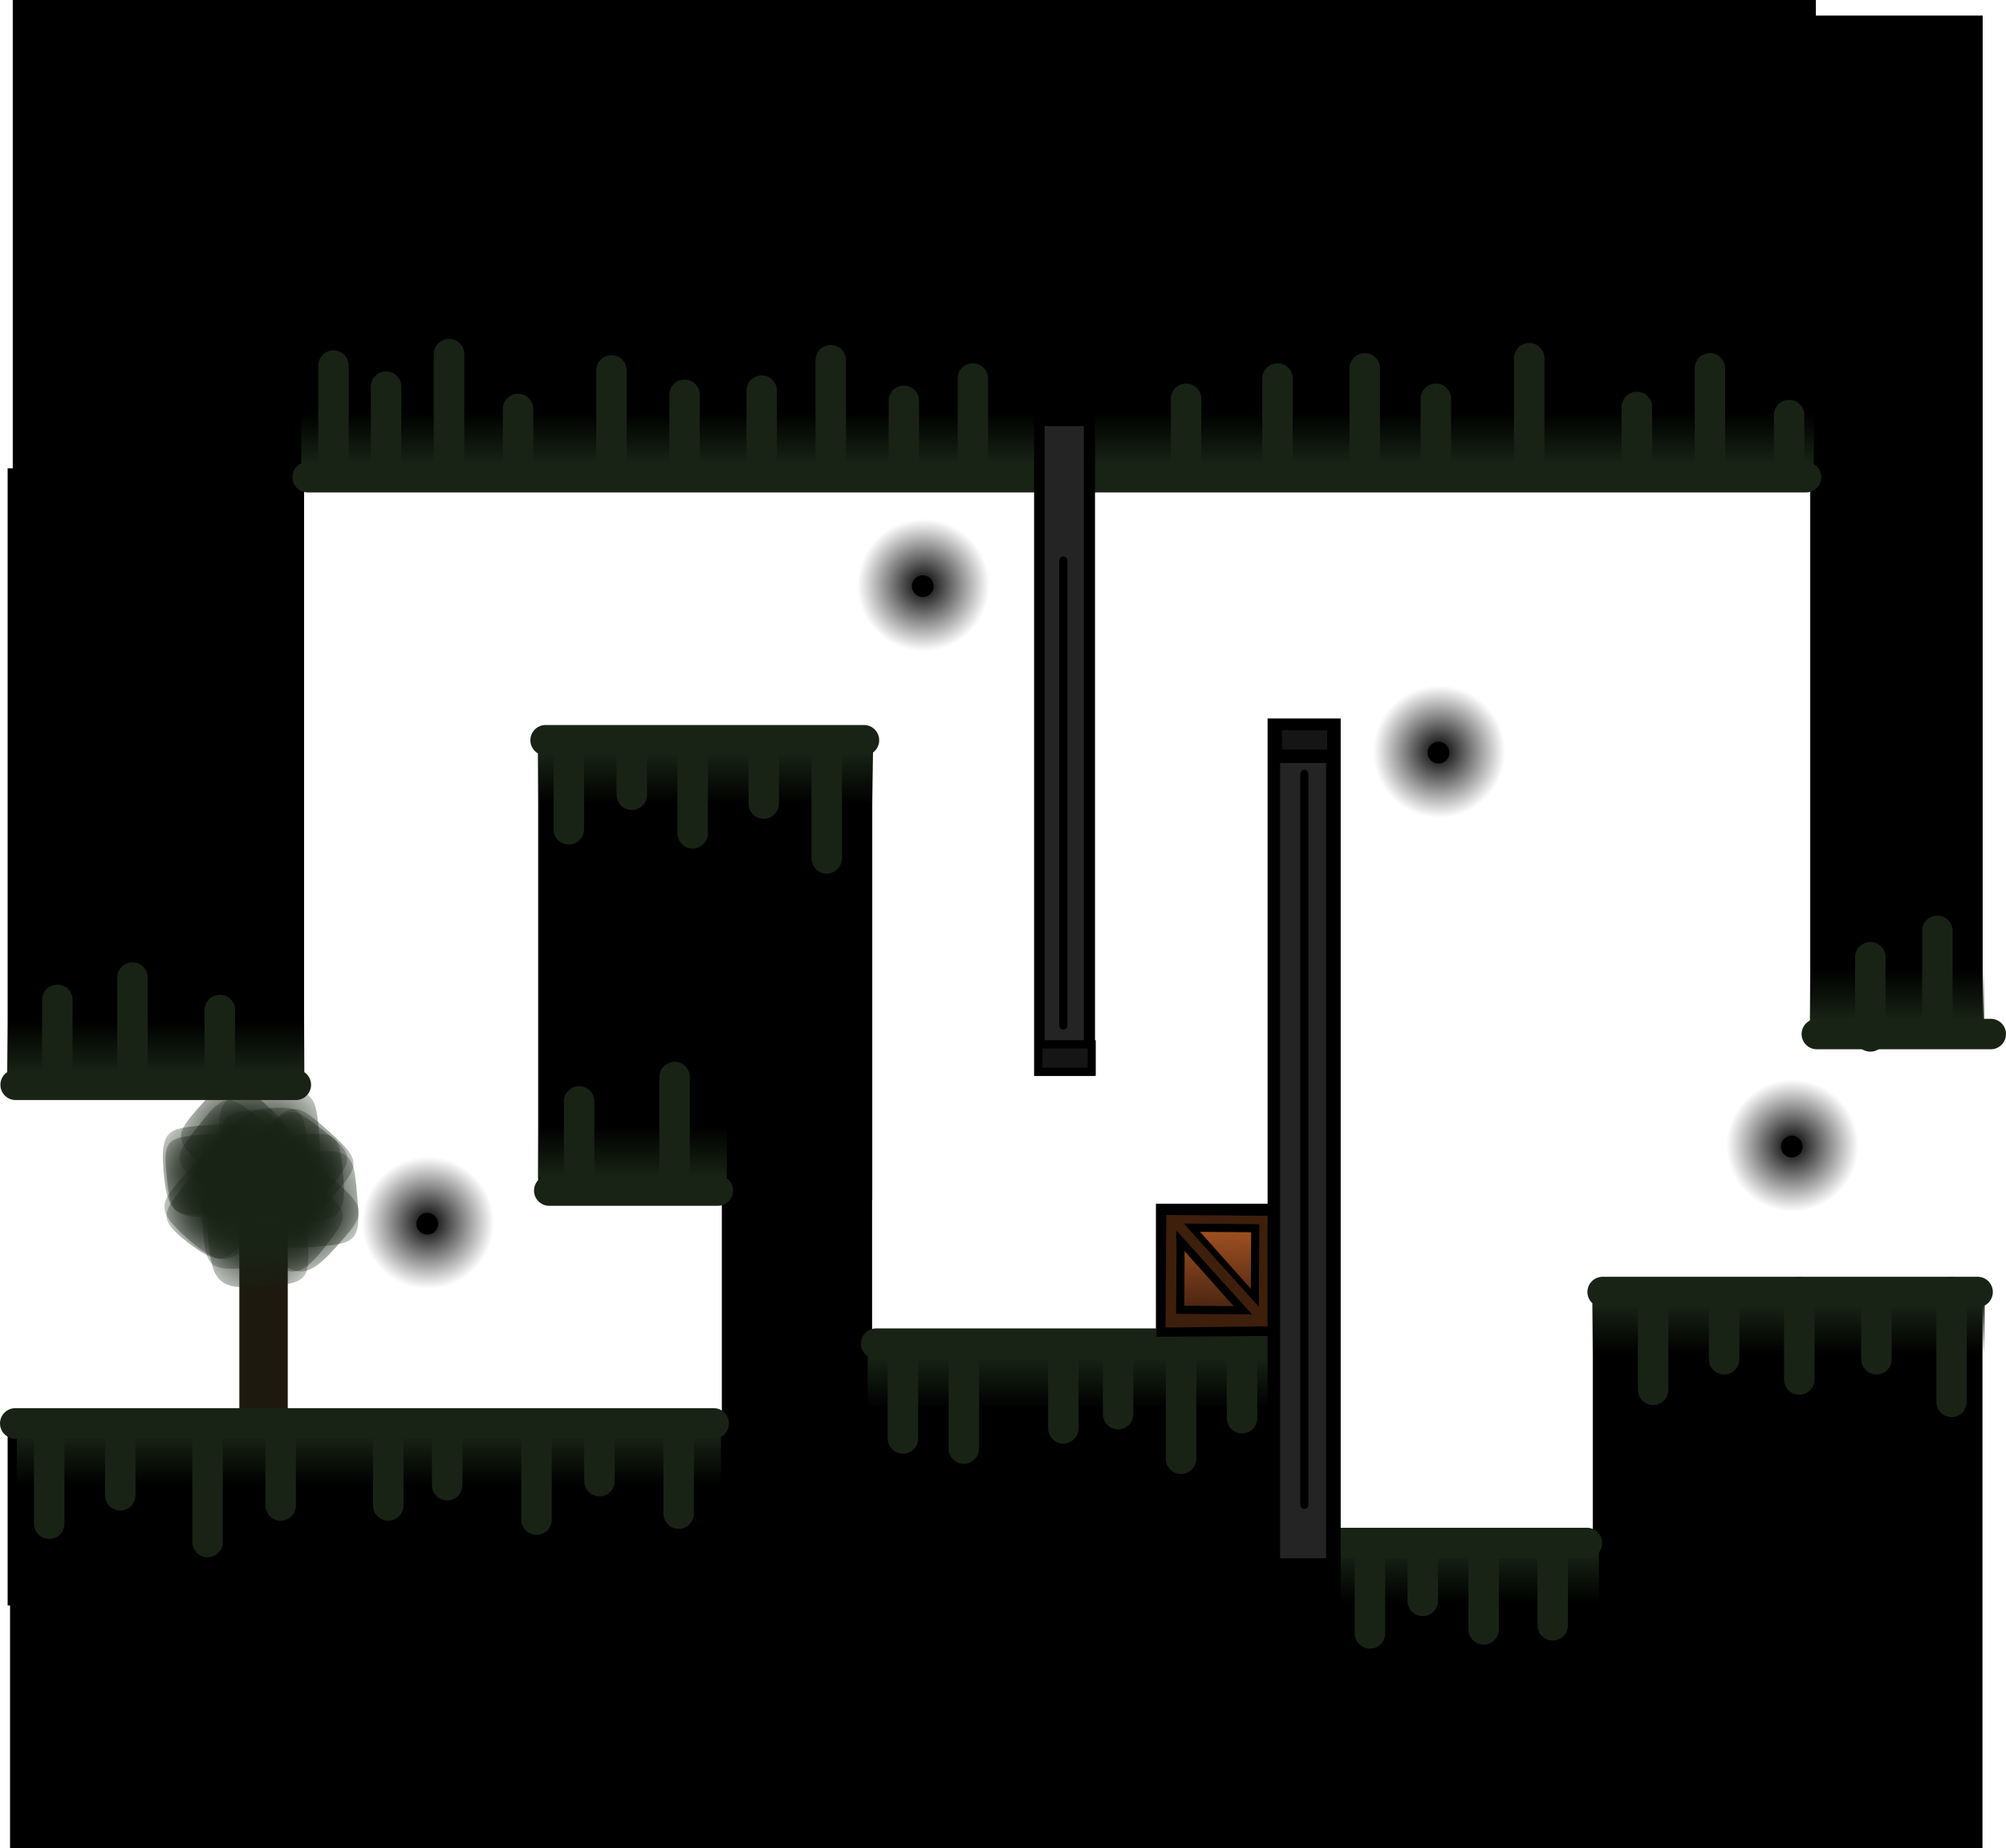 <svg version="1.1" xmlns="http://www.w3.org/2000/svg" xmlns:xlink="http://www.w3.org/1999/xlink" width="493.971" height="455.126" viewBox="0,0,493.971,455.126"><defs><radialGradient cx="47.766" cy="205.459" r="16.975" gradientUnits="userSpaceOnUse" id="color-1"><stop offset="0" stop-color="#182315"/><stop offset="1" stop-color="#182315" stop-opacity="0"/></radialGradient><radialGradient cx="45.501" cy="196.43" r="16.964" gradientUnits="userSpaceOnUse" id="color-2"><stop offset="0" stop-color="#182315"/><stop offset="1" stop-color="#182315" stop-opacity="0"/></radialGradient><radialGradient cx="54.067" cy="197.819" r="17.642" gradientUnits="userSpaceOnUse" id="color-3"><stop offset="0" stop-color="#182315"/><stop offset="1" stop-color="#182315" stop-opacity="0"/></radialGradient><radialGradient cx="65.957" cy="208.201" r="17.642" gradientUnits="userSpaceOnUse" id="color-4"><stop offset="0" stop-color="#182315"/><stop offset="1" stop-color="#182315" stop-opacity="0"/></radialGradient><radialGradient cx="66.992" cy="194.126" r="17.642" gradientUnits="userSpaceOnUse" id="color-5"><stop offset="0" stop-color="#182315"/><stop offset="1" stop-color="#182315" stop-opacity="0"/></radialGradient><radialGradient cx="51.467" cy="191.228" r="17.642" gradientUnits="userSpaceOnUse" id="color-6"><stop offset="0" stop-color="#182315"/><stop offset="1" stop-color="#182315" stop-opacity="0"/></radialGradient><radialGradient cx="59.67" cy="191.355" r="17.642" gradientUnits="userSpaceOnUse" id="color-7"><stop offset="0" stop-color="#182315"/><stop offset="1" stop-color="#182315" stop-opacity="0"/></radialGradient><radialGradient cx="54.702" cy="208.535" r="17.642" gradientUnits="userSpaceOnUse" id="color-8"><stop offset="0" stop-color="#182315"/><stop offset="1" stop-color="#182315" stop-opacity="0"/></radialGradient><radialGradient cx="68.364" cy="197.772" r="17.642" gradientUnits="userSpaceOnUse" id="color-9"><stop offset="0" stop-color="#182315"/><stop offset="1" stop-color="#182315" stop-opacity="0"/></radialGradient><linearGradient x1="461.469" y1="158.87" x2="461.469" y2="146.203" gradientUnits="userSpaceOnUse" id="color-10"><stop offset="0" stop-color="#182315"/><stop offset="1" stop-color="#182315" stop-opacity="0"/></linearGradient><linearGradient x1="168.069" y1="92.67" x2="168.069" y2="105.336" gradientUnits="userSpaceOnUse" id="color-11"><stop offset="0" stop-color="#182315"/><stop offset="1" stop-color="#182315" stop-opacity="0"/></linearGradient><linearGradient x1="434.757" y1="228.42" x2="434.757" y2="241.086" gradientUnits="userSpaceOnUse" id="color-12"><stop offset="0" stop-color="#182315"/><stop offset="1" stop-color="#182315" stop-opacity="0"/></linearGradient><linearGradient x1="257.298" y1="241.638" x2="257.298" y2="254.304" gradientUnits="userSpaceOnUse" id="color-13"><stop offset="0" stop-color="#182315"/><stop offset="1" stop-color="#182315" stop-opacity="0"/></linearGradient><linearGradient x1="85.173" y1="260.721" x2="85.173" y2="273.388" gradientUnits="userSpaceOnUse" id="color-14"><stop offset="0" stop-color="#182315"/><stop offset="1" stop-color="#182315" stop-opacity="0"/></linearGradient><linearGradient x1="150.086" y1="197.468" x2="150.086" y2="184.801" gradientUnits="userSpaceOnUse" id="color-15"><stop offset="0" stop-color="#182315"/><stop offset="1" stop-color="#182315" stop-opacity="0"/></linearGradient><linearGradient x1="254.753" y1="21.754" x2="254.753" y2="9.087" gradientUnits="userSpaceOnUse" id="color-16"><stop offset="0" stop-color="#182315"/><stop offset="1" stop-color="#182315" stop-opacity="0"/></linearGradient><linearGradient x1="32.693" y1="171.585" x2="32.693" y2="158.918" gradientUnits="userSpaceOnUse" id="color-17"><stop offset="0" stop-color="#182315"/><stop offset="1" stop-color="#182315" stop-opacity="0"/></linearGradient><linearGradient x1="294.327" y1="208.516" x2="294.17" y2="232.266" gradientUnits="userSpaceOnUse" id="color-18"><stop offset="0" stop-color="#a75522"/><stop offset="1" stop-color="#3f1f10"/></linearGradient><linearGradient x1="353.69" y1="289.62" x2="353.69" y2="302.286" gradientUnits="userSpaceOnUse" id="color-19"><stop offset="0" stop-color="#182315"/><stop offset="1" stop-color="#182315" stop-opacity="0"/></linearGradient><radialGradient cx="435.734" cy="189.604" r="16.278" gradientUnits="userSpaceOnUse" id="color-20"><stop offset="0" stop-color="#000000"/><stop offset="1" stop-color="#000000" stop-opacity="0"/></radialGradient><radialGradient cx="221.734" cy="51.604" r="16.278" gradientUnits="userSpaceOnUse" id="color-21"><stop offset="0" stop-color="#000000"/><stop offset="1" stop-color="#000000" stop-opacity="0"/></radialGradient><radialGradient cx="99.734" cy="208.604" r="16.278" gradientUnits="userSpaceOnUse" id="color-22"><stop offset="0" stop-color="#000000"/><stop offset="1" stop-color="#000000" stop-opacity="0"/></radialGradient><radialGradient cx="348.734" cy="92.604" r="16.278" gradientUnits="userSpaceOnUse" id="color-23"><stop offset="0" stop-color="#000000"/><stop offset="1" stop-color="#000000" stop-opacity="0"/></radialGradient><radialGradient cx="46.549" cy="195.748" r="18.872" gradientUnits="userSpaceOnUse" id="color-24"><stop offset="0" stop-color="#182315"/><stop offset="1" stop-color="#182315" stop-opacity="0"/></radialGradient><radialGradient cx="52.217" cy="187.089" r="18.859" gradientUnits="userSpaceOnUse" id="color-25"><stop offset="0" stop-color="#182315"/><stop offset="1" stop-color="#182315" stop-opacity="0"/></radialGradient><radialGradient cx="57.541" cy="195.135" r="19.614" gradientUnits="userSpaceOnUse" id="color-26"><stop offset="0" stop-color="#182315"/><stop offset="1" stop-color="#182315" stop-opacity="0"/></radialGradient><radialGradient cx="58.025" cy="212.677" r="19.614" gradientUnits="userSpaceOnUse" id="color-27"><stop offset="0" stop-color="#182315"/><stop offset="1" stop-color="#182315" stop-opacity="0"/></radialGradient><radialGradient cx="70.305" cy="202.909" r="19.614" gradientUnits="userSpaceOnUse" id="color-28"><stop offset="0" stop-color="#182315"/><stop offset="1" stop-color="#182315" stop-opacity="0"/></radialGradient><radialGradient cx="60.966" cy="188.041" r="19.614" gradientUnits="userSpaceOnUse" id="color-29"><stop offset="0" stop-color="#182315"/><stop offset="1" stop-color="#182315" stop-opacity="0"/></radialGradient><radialGradient cx="67.047" cy="194.838" r="19.614" gradientUnits="userSpaceOnUse" id="color-30"><stop offset="0" stop-color="#182315"/><stop offset="1" stop-color="#182315" stop-opacity="0"/></radialGradient><radialGradient cx="49.266" cy="203.734" r="19.614" gradientUnits="userSpaceOnUse" id="color-31"><stop offset="0" stop-color="#182315"/><stop offset="1" stop-color="#182315" stop-opacity="0"/></radialGradient><radialGradient cx="68.361" cy="206.779" r="19.614" gradientUnits="userSpaceOnUse" id="color-32"><stop offset="0" stop-color="#182315"/><stop offset="1" stop-color="#182315" stop-opacity="0"/></radialGradient></defs><g transform="translate(5.662,92.5)"><g data-paper-data="{&quot;isPaintingLayer&quot;:true}" fill-rule="nonzero" stroke-linejoin="miter" stroke-miterlimit="10" stroke-dasharray="" stroke-dashoffset="0" style="mix-blend-mode: normal"><path d="M53.278,263.289v-54.665c0,0 3.149,1.448 4.199,0.818c2.184,-1.309 7.719,-0.818 7.719,-0.818v54.665z" fill="#1e190f" stroke="#0c0c0c" stroke-width="0" stroke-linecap="butt"/><g stroke="none" stroke-width="0" stroke-linecap="butt"><path d="M40.333,198.527c5.794,-7.37 6.947,-6.695 14.317,-0.901c7.37,5.794 6.872,6.723 1.077,14.093c-5.794,7.37 -8.101,7.24 -15.471,1.445c-7.37,-5.794 -5.718,-7.268 0.077,-14.637z" fill="url(#color-1)"/><path d="M35.338,196.538c-0.897,-8.644 0.403,-8.93 9.735,-9.76c9.332,-0.831 9.613,0.11 10.51,8.755c0.897,8.644 -0.862,10.032 -10.194,10.863c-9.332,0.831 -9.154,-1.213 -10.051,-9.857z" fill="url(#color-2)"/><path d="M43.541,196.93c0,-9.743 1.375,-9.933 11.119,-9.933c9.743,0 9.933,1.079 9.933,10.822c0,9.743 -1.968,11.119 -11.712,11.119c-9.743,0 -9.34,-2.265 -9.34,-12.008z" fill="url(#color-3)"/><path d="M58.232,200.996c6.022,-7.66 7.22,-6.958 14.88,-0.936c7.66,6.022 7.142,6.987 1.12,14.647c-6.022,7.66 -8.42,7.524 -16.079,1.502c-7.66,-6.022 -5.942,-7.553 0.08,-15.213z" fill="url(#color-4)"/><path d="M59.267,186.921c6.022,-7.66 7.22,-6.958 14.88,-0.936c7.66,6.022 7.142,6.987 1.12,14.647c-6.022,7.66 -8.42,7.524 -16.079,1.502c-7.66,-6.022 -5.942,-7.553 0.08,-15.213z" fill="url(#color-5)"/><path d="M43.742,184.023c6.022,-7.66 7.22,-6.958 14.88,-0.936c7.66,6.022 7.142,6.987 1.12,14.647c-6.022,7.66 -8.42,7.524 -16.079,1.502c-7.66,-6.022 -5.942,-7.553 0.08,-15.213z" fill="url(#color-6)"/><path d="M49.107,191.476c-0.932,-9.699 0.419,-10.019 10.118,-10.951c9.699,-0.932 9.991,0.124 10.923,9.822c0.932,9.699 -0.896,11.256 -10.594,12.188c-9.699,0.932 -9.514,-1.361 -10.446,-11.06z" fill="url(#color-7)"/><path d="M44.139,208.657c-0.932,-9.699 0.419,-10.019 10.118,-10.951c9.699,-0.932 9.991,0.124 10.923,9.822c0.932,9.699 -0.896,11.256 -10.594,12.188c-9.699,0.932 -9.514,-1.361 -10.446,-11.06z" fill="url(#color-8)"/><path d="M57.801,197.893c-0.932,-9.699 0.419,-10.019 10.118,-10.951c9.699,-0.932 9.991,0.124 10.923,9.822c0.932,9.699 -0.896,11.256 -10.594,12.188c-9.699,0.932 -9.514,-1.361 -10.446,-11.06z" fill="url(#color-9)"/></g><path d="M387.051,362.126v-136.054h94.961v136.054z" fill="#000000" stroke="#000000" stroke-width="1" stroke-linecap="butt"/><path d="M440.603,162.071v-250.237h41.465v250.237z" fill="#000000" stroke="#000000" stroke-width="1" stroke-linecap="butt"/><path d="M-2.688,362.106v-76.577h395.159v76.577z" fill="#000000" stroke="#000000" stroke-width="1" stroke-linecap="butt"/><path d="M-2.021,25.769v-117.769h443v117.769z" fill="#000000" stroke="#000000" stroke-width="1" stroke-linecap="butt"/><path d="M-3.282,177.31v-154h72v154z" fill="#000000" stroke="#000000" stroke-width="1" stroke-linecap="butt"/><path d="M-3.282,302.31v-45h177v45z" fill="#000000" stroke="#000000" stroke-width="1" stroke-linecap="butt"/><path d="M279.479,286.581v-82.167h31.5v82.167z" fill="#000000" stroke="#000000" stroke-width="1" stroke-linecap="butt"/><path d="M206.823,287.407v-50h75v50z" fill="#000000" stroke="#000000" stroke-width="1" stroke-linecap="butt"/><path d="M127.362,202.364v-112.521h81.269v112.521z" fill="#000000" stroke="#000000" stroke-width="1" stroke-linecap="butt"/><path d="M172.588,303.31v-108.985h36v108.985z" fill="#000000" stroke="#000000" stroke-width="1" stroke-linecap="butt"/><path d="M481.318,225.637h-92.333" fill="none" stroke="#182315" stroke-width="7.5" stroke-linecap="round"/><path d="M439.088,24.997h-369" fill="none" stroke="#182315" stroke-width="7.5" stroke-linecap="round"/><path d="M128.688,89.773h78.4" fill="none" stroke="#182315" stroke-width="7.5" stroke-linecap="round"/><path d="M306.088,238.352h-96" fill="none" stroke="#182315" stroke-width="7.5" stroke-linecap="round"/><path d="M171.088,200.665h-41.5" fill="none" stroke="#182315" stroke-width="7.5" stroke-linecap="round"/><path d="M-1.912,257.997h172" fill="none" stroke="#182315" stroke-width="7.5" stroke-linecap="round"/><path d="M67.186,174.62h-69" fill="none" stroke="#182315" stroke-width="7.5" stroke-linecap="round"/><path d="M441.726,162.121h42.833" fill="none" stroke="#182315" stroke-width="7.5" stroke-linecap="round"/><path d="M482.915,146.203v12.667h-42.892v-12.667z" fill="url(#color-10)" stroke="#182315" stroke-width="0" stroke-linecap="butt"/><path d="M126.823,105.336v-12.667h82.492v12.667z" fill="url(#color-11)" stroke="#182315" stroke-width="0" stroke-linecap="butt"/><path d="M386.448,241.086v-12.667h96.617v12.667z" fill="url(#color-12)" stroke="#182315" stroke-width="0" stroke-linecap="butt"/><path d="M207.989,254.304v-12.667h98.617v12.667z" fill="url(#color-13)" stroke="#182315" stroke-width="0" stroke-linecap="butt"/><path d="M-1.511,273.388v-12.667h173.367v12.667z" fill="url(#color-14)" stroke="#182315" stroke-width="0" stroke-linecap="butt"/><path d="M173.32,184.801v12.667h-46.467v-12.667z" fill="url(#color-15)" stroke="#182315" stroke-width="0" stroke-linecap="butt"/><path d="M440.986,9.087v12.667h-372.467v-12.667z" fill="url(#color-16)" stroke="#182315" stroke-width="0" stroke-linecap="butt"/><path d="M69.28,158.918v12.667h-73.175v-12.667z" fill="url(#color-17)" stroke="#182315" stroke-width="0" stroke-linecap="butt"/><path d="M279.128,236.652l0.212,-32.294l30.021,0.225l-0.212,31.857z" fill="#000000" stroke="none" stroke-width="0" stroke-linecap="butt"/><path d="M283.106,232.624l0.157,-24.192l22.129,0.168l-0.157,23.749z" fill="url(#color-18)" stroke="#3d1f0c" stroke-width="3.5" stroke-linecap="butt"/><path d="M284.951,230.012l0.13,-20.221l18.354,0.143l-0.13,20.221z" fill="none" stroke="#000000" stroke-width="2" stroke-linecap="butt"/><path d="M301.234,228.111l-14.286,-16.027" fill="none" stroke="#000000" stroke-width="6" stroke-linecap="round"/><path d="M303.957,230.742l-19.776,-21.944" fill="none" stroke="#3d1f0c" stroke-width="2.5" stroke-linecap="round"/><path d="M249.479,171.914v-168.5h14v168.5z" fill="#000000" stroke="#000000" stroke-width="1" stroke-linecap="butt"/><path d="M320.251,287.442h64.867" fill="none" stroke="#182315" stroke-width="7.5" stroke-linecap="round"/><path d="M319.315,302.286v-12.667h68.75v12.667z" fill="url(#color-19)" stroke="#182315" stroke-width="0" stroke-linecap="butt"/><path d="M261.23,12.437v157.667h-9.667v-157.667z" fill="#242424" stroke="none" stroke-width="0" stroke-linecap="butt"/><path d="M250.23,165.707v-2h13.333v2z" fill="#000000" stroke="none" stroke-width="0" stroke-linecap="butt"/><g stroke="none" stroke-linecap="butt"><path d="M432.876,189.828c0,-1.482 1.201,-2.683 2.683,-2.683c1.482,0 2.683,1.201 2.683,2.683c0,1.482 -1.201,2.683 -2.683,2.683c-1.482,0 -2.683,-1.201 -2.683,-2.683z" fill="#000000" stroke-width="NaN"/><path d="M419.456,189.604c0,-8.99 7.288,-16.278 16.278,-16.278c8.99,0 16.278,7.288 16.278,16.278c0,8.99 -7.288,16.278 -16.278,16.278c-8.99,0 -16.278,-7.288 -16.278,-16.278z" fill="url(#color-20)" stroke-width="0"/></g><g stroke="none" stroke-linecap="butt"><path d="M218.876,51.828c0,-1.482 1.201,-2.683 2.683,-2.683c1.482,0 2.683,1.201 2.683,2.683c0,1.482 -1.201,2.683 -2.683,2.683c-1.482,0 -2.683,-1.201 -2.683,-2.683z" fill="#000000" stroke-width="NaN"/><path d="M205.456,51.604c0,-8.99 7.288,-16.278 16.278,-16.278c8.99,0 16.278,7.288 16.278,16.278c0,8.99 -7.288,16.278 -16.278,16.278c-8.99,0 -16.278,-7.288 -16.278,-16.278z" fill="url(#color-21)" stroke-width="0"/></g><g stroke="none" stroke-linecap="butt"><path d="M96.876,208.828c0,-1.482 1.201,-2.683 2.683,-2.683c1.482,0 2.683,1.201 2.683,2.683c0,1.482 -1.201,2.683 -2.683,2.683c-1.482,0 -2.683,-1.201 -2.683,-2.683z" fill="#000000" stroke-width="NaN"/><path d="M83.456,208.604c0,-8.99 7.288,-16.278 16.278,-16.278c8.99,0 16.278,7.288 16.278,16.278c0,8.99 -7.288,16.278 -16.278,16.278c-8.99,0 -16.278,-7.288 -16.278,-16.278z" fill="url(#color-22)" stroke-width="0"/></g><g stroke="none" stroke-linecap="butt"><path d="M345.876,92.828c0,-1.482 1.201,-2.683 2.683,-2.683c1.482,0 2.683,1.201 2.683,2.683c0,1.482 -1.201,2.683 -2.683,2.683c-1.482,0 -2.683,-1.201 -2.683,-2.683z" fill="#000000" stroke-width="NaN"/><path d="M332.456,92.604c0,-8.99 7.288,-16.278 16.278,-16.278c8.99,0 16.278,7.288 16.278,16.278c0,8.99 -7.288,16.278 -16.278,16.278c-8.99,0 -16.278,-7.288 -16.278,-16.278z" fill="url(#color-23)" stroke-width="0"/></g><path d="M250.037,171.402v-6.75h13.125v6.75z" fill="#151515" stroke="#000000" stroke-width="2" stroke-linecap="butt"/><path d="M256.179,160.03v-114.5" fill="none" stroke="#000000" stroke-width="2" stroke-linecap="round"/><path d="M306.979,302.314v-217.4h17v217.4z" fill="#000000" stroke="#000000" stroke-width="1" stroke-linecap="butt"/><path d="M309.563,291.204v-203.767h11.333v203.767z" fill="#242424" stroke="none" stroke-width="0" stroke-linecap="butt"/><path d="M308.563,95.374v-3h14.667v3z" fill="#000000" stroke="none" stroke-width="0" stroke-linecap="butt"/><path d="M309.037,93.069v-6.75h13.125v6.75z" fill="#151515" stroke="#000000" stroke-width="2" stroke-linecap="butt"/><path d="M315.526,278.06v-180" fill="none" stroke="#000000" stroke-width="2" stroke-linecap="round"/><path d="M401.406,226.703v23" fill="none" stroke="#182315" stroke-width="7.5" stroke-linecap="round"/><path d="M418.906,229.203v13" fill="none" stroke="#182315" stroke-width="7.5" stroke-linecap="round"/><path d="M437.406,225.703v21.5" fill="none" stroke="#182315" stroke-width="7.5" stroke-linecap="round"/><path d="M456.406,226.703v15.5" fill="none" stroke="#182315" stroke-width="7.5" stroke-linecap="round"/><path d="M474.906,225.703v27" fill="none" stroke="#182315" stroke-width="7.5" stroke-linecap="round"/><path d="M454.906,143.203v19.5" fill="none" stroke="#182315" stroke-width="7.5" stroke-linecap="round"/><path d="M471.406,136.703v25" fill="none" stroke="#182315" stroke-width="7.5" stroke-linecap="round"/><path d="M331.679,289.203v20.5" fill="none" stroke="#182315" stroke-width="7.5" stroke-linecap="round"/><path d="M344.679,301.703v-10.5" fill="none" stroke="#182315" stroke-width="7.5" stroke-linecap="round"/><path d="M359.679,288.703v20" fill="none" stroke="#182315" stroke-width="7.5" stroke-linecap="round"/><path d="M376.679,307.703v-19" fill="none" stroke="#182315" stroke-width="7.5" stroke-linecap="round"/><path d="M216.679,242.203v19.5" fill="none" stroke="#182315" stroke-width="7.5" stroke-linecap="round"/><path d="M300.179,241.203v15.5" fill="none" stroke="#182315" stroke-width="7.5" stroke-linecap="round"/><path d="M285.179,242.703v24" fill="none" stroke="#182315" stroke-width="7.5" stroke-linecap="round"/><path d="M269.679,238.703v17" fill="none" stroke="#182315" stroke-width="7.5" stroke-linecap="round"/><path d="M256.179,239.703v19.5" fill="none" stroke="#182315" stroke-width="7.5" stroke-linecap="round"/><path d="M231.679,239.203v25" fill="none" stroke="#182315" stroke-width="7.5" stroke-linecap="round"/><path d="M434.906,9.703v15" fill="none" stroke="#182315" stroke-width="7.5" stroke-linecap="round"/><path d="M415.406,-1.797v24" fill="none" stroke="#182315" stroke-width="7.5" stroke-linecap="round"/><path d="M397.406,7.703v13" fill="none" stroke="#182315" stroke-width="7.5" stroke-linecap="round"/><path d="M370.906,-4.297v29" fill="none" stroke="#182315" stroke-width="7.5" stroke-linecap="round"/><path d="M347.906,5.703v17.5" fill="none" stroke="#182315" stroke-width="7.5" stroke-linecap="round"/><path d="M330.406,-1.797v22.5" fill="none" stroke="#182315" stroke-width="7.5" stroke-linecap="round"/><path d="M308.906,0.703v20" fill="none" stroke="#182315" stroke-width="7.5" stroke-linecap="round"/><path d="M286.406,5.703v17.5" fill="none" stroke="#182315" stroke-width="7.5" stroke-linecap="round"/><path d="M233.906,22.203v-21.5" fill="none" stroke="#182315" stroke-width="7.5" stroke-linecap="round"/><path d="M134.406,93.203v18.5" fill="none" stroke="#182315" stroke-width="7.5" stroke-linecap="round"/><path d="M149.906,92.703v10.5" fill="none" stroke="#182315" stroke-width="7.5" stroke-linecap="round"/><path d="M164.906,92.203v20.5" fill="none" stroke="#182315" stroke-width="7.5" stroke-linecap="round"/><path d="M182.406,90.37v15" fill="none" stroke="#182315" stroke-width="7.5" stroke-linecap="round"/><path d="M197.906,90.37v28.5" fill="none" stroke="#182315" stroke-width="7.5" stroke-linecap="round"/><path d="M216.906,21.203v-15" fill="none" stroke="#182315" stroke-width="7.5" stroke-linecap="round"/><path d="M198.906,22.703v-26.5" fill="none" stroke="#182315" stroke-width="7.5" stroke-linecap="round"/><path d="M181.906,22.203v-18.5" fill="none" stroke="#182315" stroke-width="7.5" stroke-linecap="round"/><path d="M162.906,4.703v16.5" fill="none" stroke="#182315" stroke-width="7.5" stroke-linecap="round"/><path d="M144.906,-1.297v21.5" fill="none" stroke="#182315" stroke-width="7.5" stroke-linecap="round"/><path d="M121.906,8.203v13" fill="none" stroke="#182315" stroke-width="7.5" stroke-linecap="round"/><path d="M104.906,21.203v-26.5" fill="none" stroke="#182315" stroke-width="7.5" stroke-linecap="round"/><path d="M89.406,21.703v-19" fill="none" stroke="#182315" stroke-width="7.5" stroke-linecap="round"/><path d="M8.452,153.703v18" fill="none" stroke="#182315" stroke-width="7.5" stroke-linecap="round"/><path d="M26.952,148.203v25" fill="none" stroke="#182315" stroke-width="7.5" stroke-linecap="round"/><path d="M48.452,156.203v15.5" fill="none" stroke="#182315" stroke-width="7.5" stroke-linecap="round"/><path d="M136.952,178.703v19" fill="none" stroke="#182315" stroke-width="7.5" stroke-linecap="round"/><path d="M160.452,172.703v24" fill="none" stroke="#182315" stroke-width="7.5" stroke-linecap="round"/><path d="M6.452,259.703v23" fill="none" stroke="#182315" stroke-width="7.5" stroke-linecap="round"/><path d="M23.952,261.703v14" fill="none" stroke="#182315" stroke-width="7.5" stroke-linecap="round"/><path d="M45.452,261.203v26" fill="none" stroke="#182315" stroke-width="7.5" stroke-linecap="round"/><path d="M63.452,278.203v-17.5" fill="none" stroke="#182315" stroke-width="7.5" stroke-linecap="round"/><path d="M89.952,278.203v-17.5" fill="none" stroke="#182315" stroke-width="7.5" stroke-linecap="round"/><path d="M104.452,273.203v-12.5" fill="none" stroke="#182315" stroke-width="7.5" stroke-linecap="round"/><path d="M126.452,260.203v21.5" fill="none" stroke="#182315" stroke-width="7.5" stroke-linecap="round"/><path d="M141.952,259.703v12.5" fill="none" stroke="#182315" stroke-width="7.5" stroke-linecap="round"/><path d="M161.452,259.703v20.5" fill="none" stroke="#182315" stroke-width="7.5" stroke-linecap="round"/><path d="M76.452,-2.47v25" fill="none" stroke="#182315" stroke-width="7.5" stroke-linecap="round"/><g stroke="none" stroke-width="0" stroke-linecap="butt"><path d="M46.607,184.449c10.39,-0.824 10.708,0.627 11.532,11.017c0.824,10.39 -0.311,10.683 -10.701,11.507c-10.39,0.824 -12.023,-1.159 -12.847,-11.549c-0.824,-10.39 1.626,-10.151 12.016,-10.975z" fill="url(#color-24)"/><path d="M44.465,178.868c6.386,-7.251 7.599,-6.404 15.314,0.593c7.715,6.997 7.158,7.936 0.773,15.187c-6.386,7.251 -8.846,6.861 -16.561,-0.136c-7.715,-6.997 -5.911,-8.393 0.474,-15.644z" fill="url(#color-25)"/><path d="M50.331,185.865c7.96,-7.347 9.152,-6.366 16.499,1.594c7.347,7.96 6.608,8.928 -1.352,16.275c-7.96,7.347 -10.568,6.776 -17.915,-1.184c-7.347,-7.96 -5.192,-9.338 2.768,-16.685z" fill="url(#color-26)"/><path d="M58.086,200.933c10.798,-0.856 11.129,0.652 11.985,11.45c0.856,10.798 -0.323,11.103 -11.122,11.959c-10.798,0.856 -12.496,-1.205 -13.352,-12.003c-0.856,-10.798 1.69,-10.55 12.488,-11.406z" fill="url(#color-27)"/><path d="M70.366,191.165c10.798,-0.856 11.129,0.652 11.985,11.45c0.856,10.798 -0.323,11.103 -11.122,11.959c-10.798,0.856 -12.496,-1.205 -13.352,-12.003c-0.856,-10.798 1.69,-10.55 12.488,-11.406z" fill="url(#color-28)"/><path d="M61.027,176.297c10.798,-0.856 11.129,0.652 11.985,11.45c0.856,10.798 -0.323,11.103 -11.122,11.959c-10.798,0.856 -12.496,-1.205 -13.352,-12.003c-0.856,-10.798 1.69,-10.55 12.488,-11.406z" fill="url(#color-29)"/><path d="M58.983,186.3c7.22,-8.075 8.501,-7.212 16.576,0.008c8.075,7.22 7.432,8.255 0.212,16.33c-7.22,8.075 -9.871,7.756 -17.946,0.535c-8.075,-7.22 -6.062,-8.799 1.159,-16.873z" fill="url(#color-30)"/><path d="M41.202,195.197c7.22,-8.075 8.501,-7.213 16.576,0.008c8.075,7.22 7.432,8.255 0.212,16.33c-7.22,8.075 -9.871,7.756 -17.946,0.535c-8.075,-7.22 -6.062,-8.799 1.159,-16.873z" fill="url(#color-31)"/><path d="M60.296,198.241c7.22,-8.075 8.501,-7.212 16.576,0.008c8.075,7.22 7.432,8.255 0.212,16.33c-7.22,8.075 -9.871,7.756 -17.946,0.535c-8.075,-7.22 -6.062,-8.799 1.159,-16.873z" fill="url(#color-32)"/></g></g></g></svg>